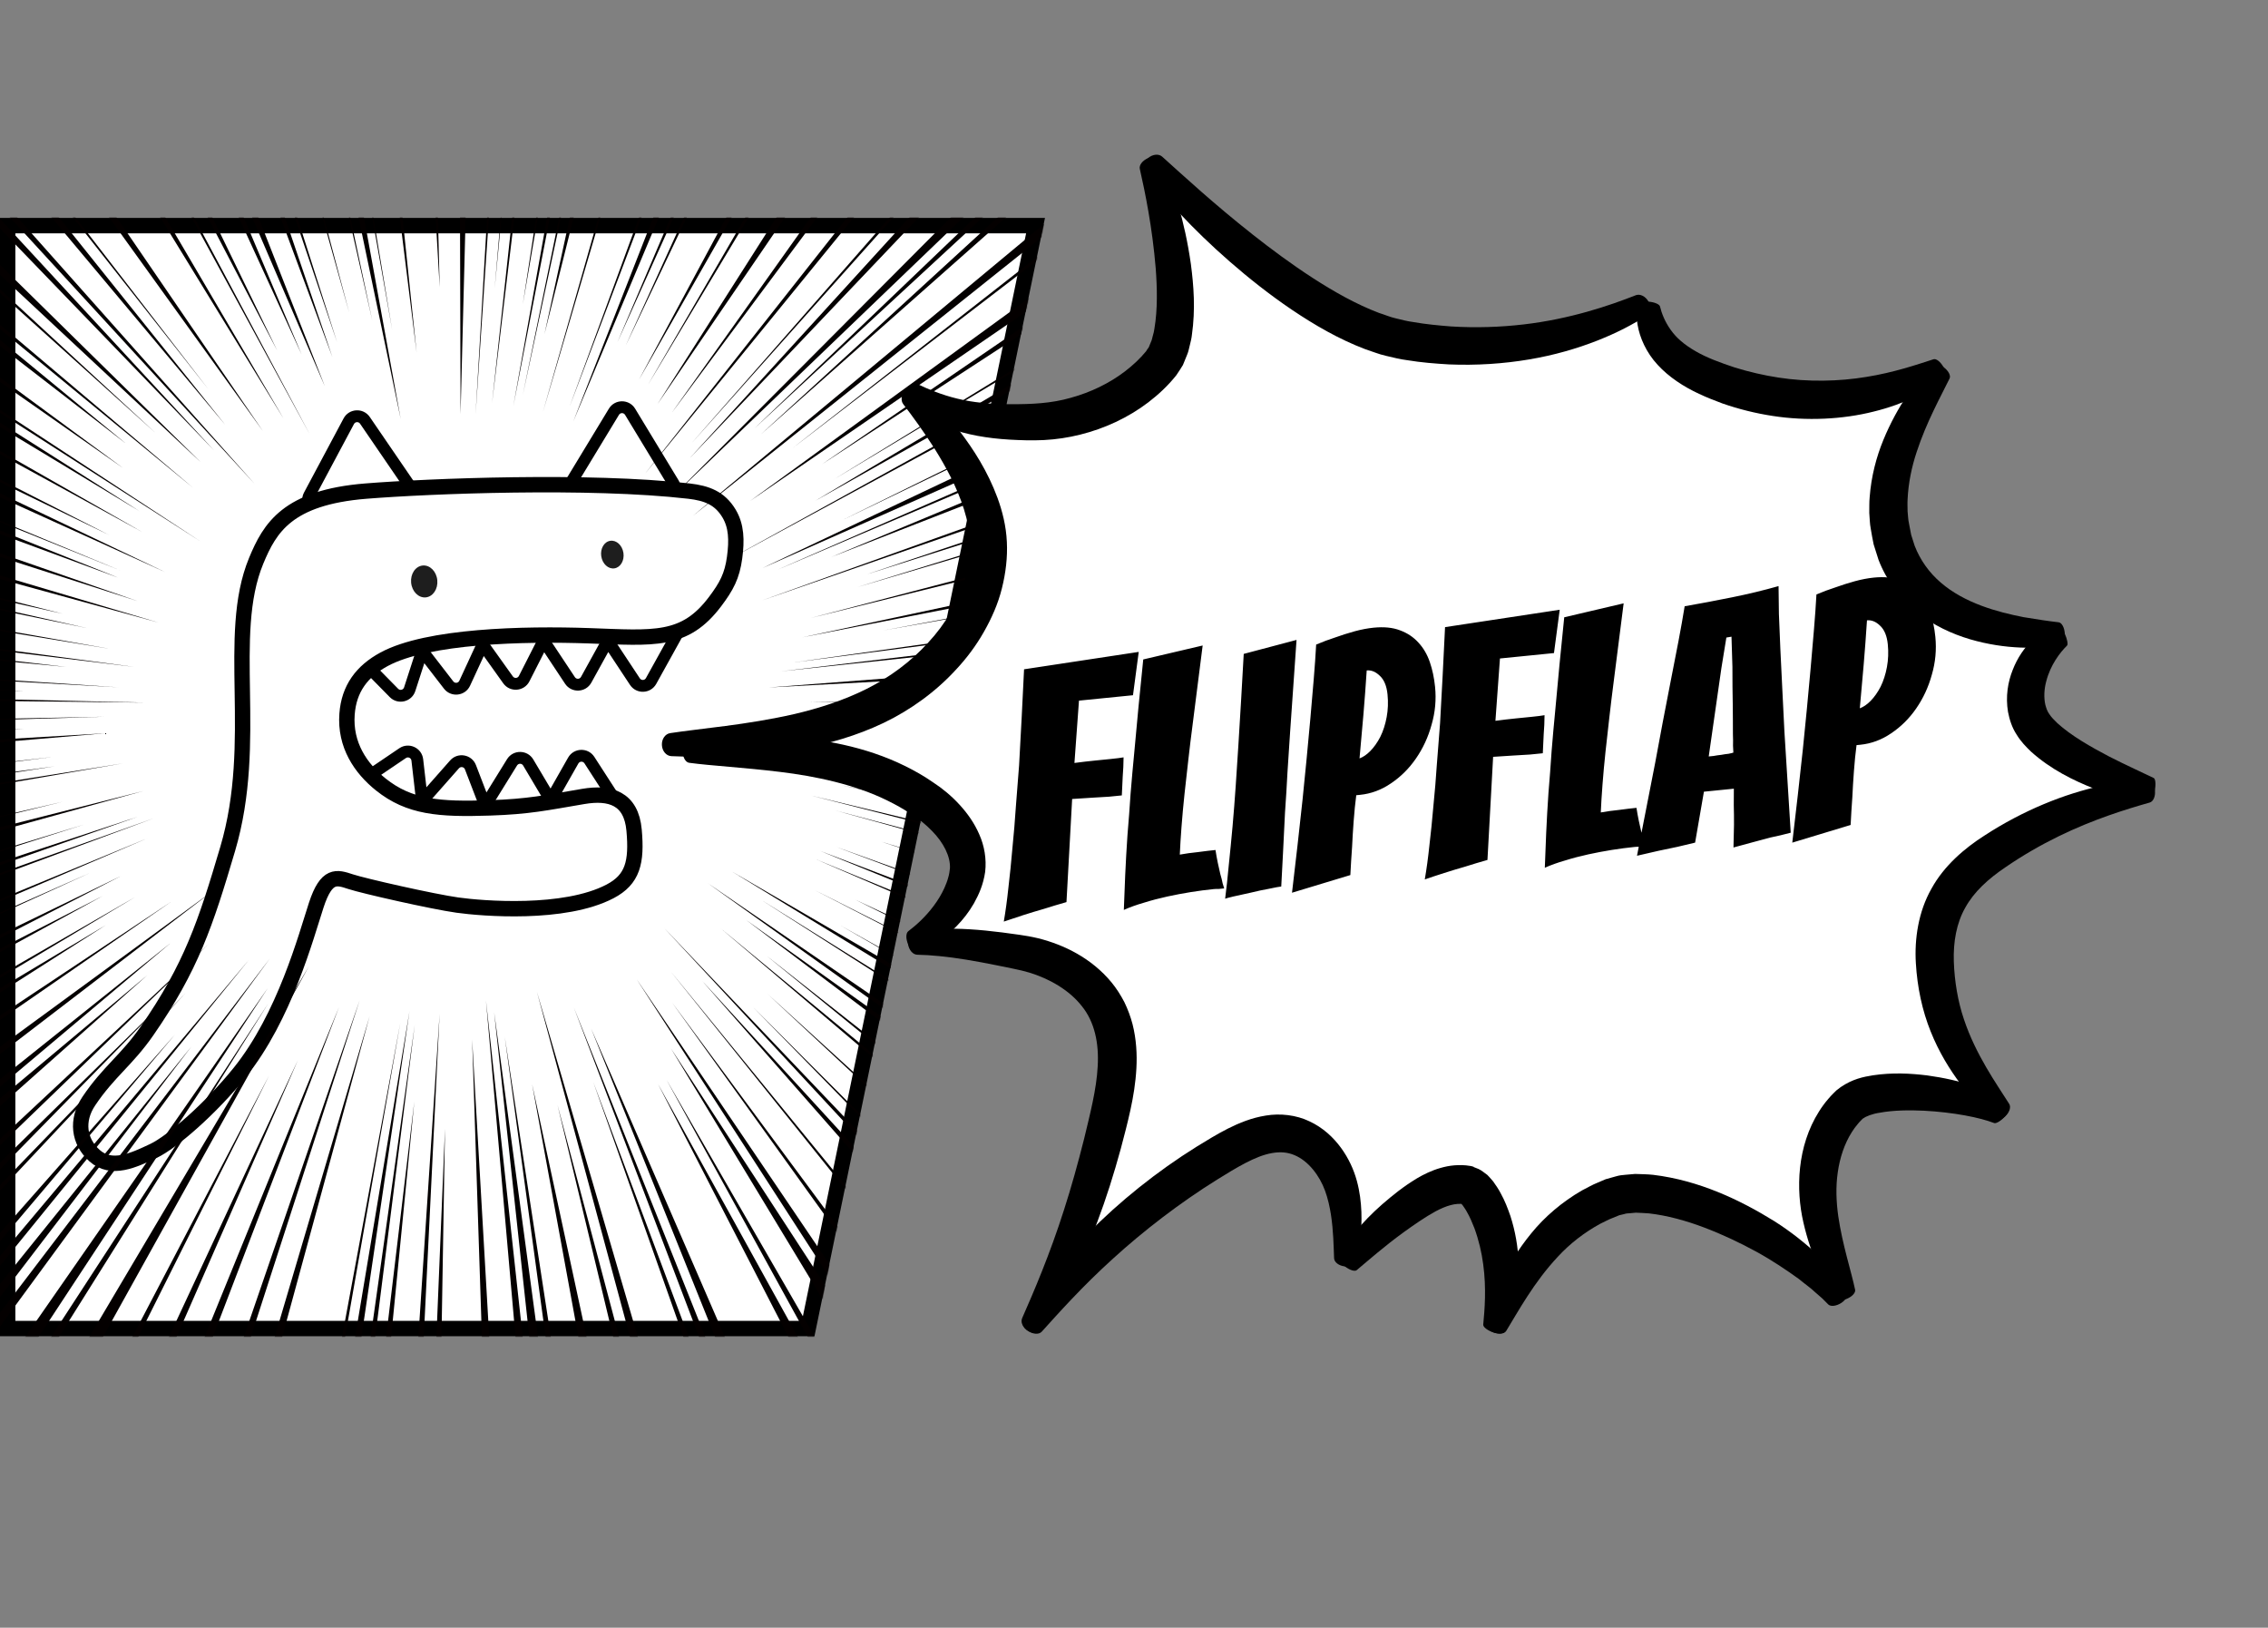 <svg width="2014" height="1445" viewBox="0 0 2014 1445" fill="none" xmlns="http://www.w3.org/2000/svg">
  <rect x="0" y="0" width="2014" height="1445" fill="#808080" stroke="none"/>
  <path d="M6.823 200.298H919.571L717.691 1179.42H6.823V200.298Z" fill="white" stroke="black"
    stroke-width="13.646" />
  <mask id="mask0_142_32" style="mask-type:alpha" maskUnits="userSpaceOnUse" x="0" y="193" width="928" height="994">
    <path d="M0 193.475L927.944 193.475L723.251 1186.24H0V193.475Z" fill="#D9D9D9" />
  </mask>
  <g mask="url(#mask0_142_32)">
    <path fill-rule="evenodd" clip-rule="evenodd"
      d="M555.037 368.253L593.674 431.949C594.115 432.676 594.222 433.473 594.071 434.205C597.628 434.513 601.122 434.841 604.545 435.191C604.896 432.331 604.34 429.299 602.646 426.507L564.009 362.811C558.698 354.055 545.993 354.055 540.682 362.811L502.046 426.507C501.291 427.751 500.762 429.043 500.438 430.346C504.268 430.377 508.094 430.42 511.911 430.476L549.654 368.253C550.88 366.232 553.812 366.232 555.037 368.253ZM371.315 433.093C371.062 432.61 370.776 432.133 370.456 431.666L328.381 370.187C322.598 361.736 309.912 362.434 305.09 371.467L270.007 437.188C267.919 441.1 267.95 445.338 269.466 448.907C272.463 447.468 275.685 446.121 279.157 444.875C278.79 444.043 278.774 443.047 279.264 442.129L314.347 376.409C315.459 374.324 318.387 374.163 319.722 376.113L359.148 433.722C363.061 433.508 367.122 433.298 371.315 433.093ZM562.597 733.026C563.302 729.712 562.787 726.087 560.69 722.842L527.789 671.923C522.231 663.322 509.532 663.683 504.472 672.586L488.891 700L473.56 674.203C468.328 665.4 455.624 665.286 450.234 673.993L431.985 703.474L422.661 679.219C418.987 669.661 406.484 667.408 399.705 675.083L378.651 698.919L375.778 673.99C374.605 663.817 363.06 658.515 354.58 664.256L325.304 684.072C327.625 686.782 330.108 689.336 332.706 691.733L360.462 672.945C362.419 671.62 365.083 672.844 365.354 675.192L369.308 709.497L367.103 711.993C371.387 713.339 375.843 714.394 380.528 715.207L380.267 712.94L407.569 682.03C409.134 680.258 412.019 680.778 412.867 682.984L425.051 714.678L423.296 717.513C427.081 717.445 431.005 717.337 435.082 717.199C435.808 717.175 436.524 717.15 437.232 717.123L436.713 715.773L459.157 679.515C460.4 677.506 463.332 677.533 464.539 679.564L482.924 710.499L481.405 713.171C485.907 712.501 490.485 711.752 495.382 710.922L495.061 710.381L513.595 677.771C514.762 675.716 517.693 675.633 518.975 677.618L537.526 706.327C550.523 708.182 559.924 715.848 562.597 733.026ZM324.686 597.077L346.096 618.836C353.278 626.135 365.642 623.213 368.797 613.471L376.799 588.761L394.24 611.344C400.499 619.449 413.124 618.024 417.419 608.729L429.591 582.389L446.873 606.589C452.824 614.922 465.493 613.971 470.134 604.843L483.255 579.034L501.789 606.973C507.449 615.507 520.144 614.993 525.096 606.03L540.138 578.805L559.445 608.003C565.094 616.545 577.789 616.05 582.754 607.094L610.954 556.233C606.098 558.966 601.009 560.95 595.554 562.368L573.577 602.006C572.431 604.073 569.502 604.187 568.198 602.216L545.865 568.441L547.602 565.296C543.37 565.161 538.946 564.99 534.31 564.811C533.152 564.766 531.98 564.721 530.795 564.676L533.607 568.928L515.912 600.955C514.769 603.023 511.839 603.142 510.533 601.173L488.718 568.288L491.012 563.777C485.174 563.76 479.223 563.795 473.212 563.894L476.591 568.988L460.78 600.088C459.709 602.194 456.786 602.414 455.412 600.491L434.657 571.427L437.493 565.289C431.084 565.7 424.722 566.205 418.47 566.816L422.573 572.562L407.894 604.327C406.903 606.472 403.989 606.801 402.545 604.931L380.716 576.665L382.24 571.96C376.785 573.035 371.558 574.237 366.618 575.577L369.028 578.698L358.814 610.238C358.086 612.486 355.233 613.161 353.575 611.476L332.803 590.365C329.843 592.45 327.135 594.683 324.686 597.077Z"
      fill="black" />
    <path
      d="M611.737 435.972C523.409 425.819 381.092 431.462 324.926 435.972C255.38 441.556 239.596 468.542 227.46 497.903C199.974 564.402 230.652 657.477 202.153 753.749C182.579 819.873 169.858 858.497 130.577 915.176C112.532 941.211 96.45 951.311 78.798 977.614C67.556 994.366 69.792 1013.18 83.875 1025.84C99.105 1039.53 118.827 1029.9 136.161 1021.78C152.893 1013.94 187.474 983.722 212.813 952.233C252.855 902.472 271.698 831.416 280.836 803.497C289.96 775.616 299.011 778.614 311.243 782.667L311.294 782.684C322.879 786.522 384.392 800.451 406.221 803.497C428.049 806.543 501.074 812.634 541.758 791.314C561.942 780.736 565.617 765.424 563.079 736.997C560.541 708.57 541.758 702.986 517.9 707.047C484.044 712.809 469.404 716.042 435.082 717.199C389.902 718.722 363.445 716.644 338.124 696.387C320.357 682.173 306.143 661.36 308.174 633.948C309.843 611.412 321.281 595.945 341.17 585.215C379.75 564.402 465.068 562.337 523.409 564.402C580.772 566.433 607.939 570.09 635.088 533.945C645.11 520.602 650.135 511.396 652.348 494.857C654.389 479.604 654.036 466.895 647.345 455.769C639.146 442.134 627.544 437.788 611.737 435.972Z"
      stroke="black" stroke-width="13.641" />
    <ellipse cx="376.704" cy="516.177" rx="11.675" ry="14.214" transform="rotate(-5.482 376.704 516.177)"
      fill="#1E1E1E" />
    <ellipse cx="543.76" cy="492.321" rx="9.957" ry="12.367" transform="rotate(-8.531 543.76 492.321)"
      fill="#1E1E1E" />
    <path d="M1006.41 616.406V614.271L767.22 620.562L1006.41 616.406Z" fill="#040000" />
    <path d="M1006.41 592.813V585.312L682.583 610.306L1006.41 592.813Z" fill="#040000" />
    <path d="M1006.41 562.612V558.627L693.2 596.002L1006.41 562.612Z" fill="#040000" />
    <path d="M1006.41 548.908V545.664L704.208 588.138L1006.41 548.908Z" fill="#040000" />
    <path d="M1006.41 520.369V518.253L784.331 559.676L1006.41 520.369Z" fill="#040000" />
    <path d="M1006.41 508.316V502.979L712.125 565.837L1006.41 508.316Z" fill="#040000" />
    <path d="M1006.41 477.789V473.777L720.016 548.602L1006.41 477.789Z" fill="#040000" />
    <path d="M1006.41 448.821V445.732L761.474 521.184L1006.41 448.821Z" fill="#040000" />
    <path d="M1006.41 434.882V430.53L770.075 509.757L1006.41 434.882Z" fill="#040000" />
    <path d="M1006.41 418.734V414.832L676.856 532.959L1006.41 418.734Z" fill="#040000" />
    <path d="M1006.41 389.973V382.664L738.071 494.54L1006.41 389.973Z" fill="#040000" />
    <path d="M1006.41 371.502V367.429L690.754 505.619L1006.41 371.502Z" fill="#040000" />
    <path d="M1006.41 358.669V348.127L676.85 504.382L1006.41 358.669Z" fill="#040000" />
    <path d="M1006.41 337.281V334.272L748.103 461.687L1006.41 337.281Z" fill="#040000" />
    <path d="M1006.41 302.315V298.403L645.719 497.448L1006.41 302.315Z" fill="#040000" />
    <path d="M1006.41 285.738V276.654L724.002 444.543L1006.41 285.738Z" fill="#040000" />
    <path d="M1006.41 266.054V262.536L739.914 425.923L1006.41 266.054Z" fill="#040000" />
    <path d="M1006.41 231.947V222.971L729.962 412.101L1006.41 231.947Z" fill="#040000" />
    <path d="M1006.41 211.367V197.224L666.092 444.733L1006.41 211.367Z" fill="#040000" />
    <path d="M1006.41 165.839V161.169L703.458 398.101L1006.41 165.839Z" fill="#040000" />
    <path d="M1006.41 145.734V132.886L615.559 457.732L1006.41 145.734Z" fill="#040000" />
    <path d="M1006.41 92.854V82.583L675.624 385.63L1006.41 92.854Z" fill="#040000" />
    <path d="M1000.87 63.835L670.02 380.244L1006.41 69.431V63.835H1000.87Z" fill="#040000" />
    <path d="M989.999 63.835H972.922L597.823 440.194L989.999 63.835Z" fill="#040000" />
    <path d="M938.748 63.835H925.349L612.43 406.844L938.748 63.835Z" fill="#040000" />
    <path d="M908.771 63.835H903.371L614.167 393.391L908.771 63.835Z" fill="#040000" />
    <path d="M863.545 63.835H854.366L572.962 420.297L863.545 63.835Z" fill="#040000" />
    <path d="M821.725 63.835H811.63L596.408 366.628L821.725 63.835Z" fill="#040000" />
    <path d="M785.22 63.835H771.72L583.78 358.892L785.22 63.835Z" fill="#040000" />
    <path d="M742.253 63.835H736.743L575.603 341.281L742.253 63.835Z" fill="#040000" />
    <path d="M723.294 63.835H714.379L567.389 337.126L723.294 63.835Z" fill="#040000" />
    <path d="M671.336 63.835H666.032L555.625 306.81L671.336 63.835Z" fill="#040000" />
    <path d="M656.419 63.835H650.519L548.249 303.861L656.419 63.835Z" fill="#040000" />
    <path d="M639.178 63.835H630.656L509.034 374.265L639.178 63.835Z" fill="#040000" />
    <path d="M618.705 63.835H614.732L505.757 361.113L618.705 63.835Z" fill="#040000" />
    <path d="M571.183 63.835H568.167L482.066 365.996L571.183 63.835Z" fill="#040000" />
    <path d="M541.714 63.835H534.07L483.505 296.576L541.714 63.835Z" fill="#040000" />
    <path d="M525.833 63.835H523.029L464.292 350.483L525.833 63.835Z" fill="#040000" />
    <path d="M513.263 63.835H508.926L455.861 360.493L513.263 63.835Z" fill="#040000" />
    <path d="M499.819 63.835H495.895L464.266 270.248L499.819 63.835Z" fill="#040000" />
    <path d="M472.314 63.835H468.823L436.918 357.979L472.314 63.835Z" fill="#040000" />
    <path d="M457.52 63.835H455.481L439.295 256.102L457.52 63.835Z" fill="#040000" />
    <path d="M440.039 63.835L422.324 368.164L442.839 63.835H440.039Z" fill="#040000" />
    <path d="M408.146 63.835L408.975 367.725L416.801 63.835H408.146Z" fill="#040000" />
    <path d="M385.624 63.835H379.353L390.445 255.073L385.624 63.835Z" fill="#040000" />
    <path d="M338.949 63.835L369.955 313.063L344.024 63.835H338.949Z" fill="#040000" />
    <path d="M310.019 63.835H307.647L348.266 293.026L310.019 63.835Z" fill="#040000" />
    <path d="M299.701 63.835H291.397L355.826 372.011L299.701 63.835Z" fill="#040000" />
    <path d="M283.663 63.835H280.689L330.583 284.604L283.663 63.835Z" fill="#040000" />
    <path d="M253.191 63.835H250.203L310.076 277.48L253.191 63.835Z" fill="#040000" />
    <path d="M222.822 63.835H218.077L299.305 303.808L222.822 63.835Z" fill="#040000" />
    <path d="M209.033 63.835H201.077L295.131 316.932L209.033 63.835Z" fill="#040000" />
    <path d="M178.767 63.835H168.299L288.544 343.166L178.767 63.835Z" fill="#040000" />
    <path d="M161.963 63.835H152.762L267.753 314.506L161.963 63.835Z" fill="#040000" />
    <path d="M125.888 63.835H117.078L246.129 311.178L125.888 63.835Z" fill="#040000" />
    <path d="M103.497 63.835H99.738L275.181 385.808L103.497 63.835Z" fill="#040000" />
    <path d="M71.053 63.835H63.097L251.982 371.878L71.053 63.835Z" fill="#040000" />
    <path d="M15.199 63.835H3.937L233.369 382.576L15.199 63.835Z" fill="#040000" />
    <path d="M-32.715 63.835H-37.152L185 345.469L-32.715 63.835Z" fill="#040000" />
    <path d="M-51.13 63.835H-62.476L200.064 377.203L-51.13 63.835Z" fill="#040000" />
    <path d="M-99.532 63.835H-109.881L226.338 429.828L-99.532 63.835Z" fill="#040000" />
    <path d="M-120.635 63.835H-134.097L189.947 399.727L-120.635 63.835Z" fill="#040000" />
    <path d="M-174.22 63.835H-192.921L178.081 410.149L-174.22 63.835Z" fill="#040000" />
    <path d="M-194.459 77.175V85.278L137.864 384.129L-194.459 77.175Z" fill="#040000" />
    <path d="M-194.459 123.88V132.41L171.468 433.077L-194.459 123.88Z" fill="#040000" />
    <path d="M-194.459 141.837V156.873L112.117 394.024L-194.459 141.837Z" fill="#040000" />
    <path d="M-194.459 191.887V203.104L109.183 415.456L-194.459 191.887Z" fill="#040000" />
    <path d="M-194.459 236.271V241.894L177.708 480.427L-194.459 236.271Z" fill="#040000" />
    <path d="M-194.459 251.57V261.789L124.232 454.021L-194.459 251.57Z" fill="#040000" />
    <path d="M-194.459 289.377V296.993L126.253 472.269L-194.459 289.377Z" fill="#040000" />
    <path d="M-194.459 326.438V334.031L97.076 475.042L-194.459 326.438Z" fill="#040000" />
    <path d="M-194.459 345.218V353.293L146.654 507.877L-194.459 345.218Z" fill="#040000" />
    <path d="M-194.459 381.996V385.065L107.528 506.713L-194.459 381.996Z" fill="#040000" />
    <path d="M-194.459 393.14V402.415L104.818 512.765L-194.459 393.14Z" fill="#040000" />
    <path d="M-194.459 423.607V432.041L122.064 533.594L-194.459 423.607Z" fill="#040000" />
    <path d="M-194.459 453.064V460.721L140.67 552.652L-194.459 453.064Z" fill="#040000" />
    <path d="M-194.459 481.458V488.836L55.736 544.868L-194.459 481.458Z" fill="#040000" />
    <path d="M-194.459 496.479V501.571L77.178 557.578L-194.459 496.479Z" fill="#040000" />
    <path d="M-194.459 524.404V528.291L97.668 576.025L-194.459 524.404Z" fill="#040000" />
    <path d="M-194.459 550.206V554.211L119.288 592.047L-194.459 550.206Z" fill="#040000" />
    <path d="M-194.459 562.604V568.421L58.792 592.06L-194.459 562.604Z" fill="#040000" />
    <path d="M-194.459 590.354V593.518L105.306 610.165L-194.459 590.354Z" fill="#040000" />
    <path d="M-194.459 602.002V608.155L20.945 613.462L-194.459 602.002Z" fill="#040000" />
    <path d="M-194.459 616.197V620.2L128.741 623.715L-194.459 616.197Z" fill="#040000" />
    <path d="M-194.459 641.899V644.963L92.779 636.263L-194.459 641.899Z" fill="#040000" />
    <path d="M-194.459 654.724V660.368L21.127 647.098L-194.459 654.724Z" fill="#040000" />
    <path d="M-194.459 667.904V675.495L93.584 650.948L-194.459 667.904Z" fill="#040000" />
    <path d="M-194.459 699.793V702.566L47.594 671.858L-194.459 699.793Z" fill="#040000" />
    <path d="M-194.459 713.276V717.836L48.859 680.255L-194.459 713.276Z" fill="#040000" />
    <path d="M-194.459 726.018V729.998L109.255 677.647L-194.459 726.018Z" fill="#040000" />
    <path d="M-194.459 769.403V773.027L55.66 711.743L-194.459 769.403Z" fill="#040000" />
    <path d="M-194.459 783.697V791.06L127.506 702.152L-194.459 783.697Z" fill="#040000" />
    <path d="M-194.459 814.05V818.06L74.464 732.028L-194.459 814.05Z" fill="#040000" />
    <path d="M-194.459 829.501V836.419L122.687 724.932L-194.459 829.501Z" fill="#040000" />
    <path d="M-194.459 844.389V849.157L136.154 726.556L-194.459 844.389Z" fill="#040000" />
    <path d="M-194.459 878.537V883.5L130.941 744.139L-194.459 878.537Z" fill="#040000" />
    <path d="M-194.459 896.226V900.022L79.916 774.889L-194.459 896.226Z" fill="#040000" />
    <path d="M-194.459 924.22V932.898L108.108 777.315L-194.459 924.22Z" fill="#040000" />
    <path d="M-194.459 942.112V951.661L91.232 795.353L-194.459 942.112Z" fill="#040000" />
    <path d="M-194.459 977.61V984.391L119.846 796.445L-194.459 977.61Z" fill="#040000" />
    <path d="M-194.459 993.723V1005.33L93.962 821.248L-194.459 993.723Z" fill="#040000" />
    <path d="M-194.459 1030.69V1039.8L151.768 800.66L-194.459 1030.69Z" fill="#040000" />
    <path d="M-194.459 1071.55V1084.66L189.065 790.869L-194.459 1071.55Z" fill="#040000" />
    <path d="M-194.459 1113.39V1128.42L151.742 836.926L-194.459 1113.39Z" fill="#040000" />
    <path d="M-194.459 1137.89V1154.72L130.8 865.722L-194.459 1137.89Z" fill="#040000" />
    <path d="M-194.459 1192.86V1193.06H-182.658L185.52 837.787L-194.459 1192.86Z" fill="#040000" />
    <path d="M-163.828 1193.06H-151.629L150.447 884.414L-163.828 1193.06Z" fill="#040000" />
    <path d="M-136.361 1193.06H-127.711L164.847 881.511L-136.361 1193.06Z" fill="#040000" />
    <path d="M-86.96 1193.06H-77.093L155.365 918.426L-86.96 1193.06Z" fill="#040000" />
    <path d="M-65.585 1193.06H-56.366L221.017 852.105L-65.585 1193.06Z" fill="#040000" />
    <path d="M-42.948 1193.06H-31.858L169.946 929.051L-42.948 1193.06Z" fill="#040000" />
    <path d="M-21.079 1193.06H-11.33L239.592 850.984L-21.079 1193.06Z" fill="#040000" />
    <path d="M18.125 1193.06H30.162L237.867 877.062L18.125 1193.06Z" fill="#040000" />
    <path d="M41.33 1193.06H48.459L238.329 890.607L41.33 1193.06Z" fill="#040000" />
    <path d="M75.654 1193.06H87.981L274.264 857.892L75.654 1193.06Z" fill="#040000" />
    <path d="M114.269 1193.06H119.721L238.861 954.97L114.269 1193.06Z" fill="#040000" />
    <path d="M147.12 1193.06H154.071L264.555 941.129L147.12 1193.06Z" fill="#040000" />
    <path d="M179.19 1193.06H186.612L301.051 894.035L179.19 1193.06Z" fill="#040000" />
    <path d="M214.377 1193.06H220.768L319.369 888.002L214.377 1193.06Z" fill="#040000" />
    <path d="M242.131 1193.06H248.928L328.197 902.168L242.131 1193.06Z" fill="#040000" />
    <path d="M302.604 1193.06H305.368L355.521 907.771L302.604 1193.06Z" fill="#040000" />
    <path d="M314.322 1193.06H320.08L363.665 897.553L314.322 1193.06Z" fill="#040000" />
    <path d="M332.405 1193.06L368.317 909.551L328.266 1193.06H332.405Z" fill="#040000" />
    <path d="M346.74 1193.06L367.922 977.696L342.167 1193.06H346.74Z" fill="#040000" />
    <path d="M371.119 1193.06H376.004L390.381 900.083L371.119 1193.06Z" fill="#040000" />
    <path d="M391.958 1193.06L395.158 1001.97L387.289 1193.06H391.958Z" fill="#040000" />
    <path d="M428.127 1193.06H434.792L419.26 922.797L428.127 1193.06Z" fill="#040000" />
    <path d="M458.308 1193.06H464.841L431.541 888.075L458.308 1193.06Z" fill="#040000" />
    <path d="M470.667 1193.06H478.542L438.824 898.72L470.667 1193.06Z" fill="#040000" />
    <path d="M485.324 1193.06H490.065L448.227 920.374L485.324 1193.06Z" fill="#040000" />
    <path d="M514.722 1193.06H522.202L472.508 962.423L514.722 1193.06Z" fill="#040000" />
    <path d="M545.999 1193.06H551.389L495.086 980.995L545.999 1193.06Z" fill="#040000" />
    <path d="M561.077 1193.06H568.178L476.806 880.537L561.077 1193.06Z" fill="#040000" />
    <path d="M609.063 1193.06H613.819L526.85 960.617L609.063 1193.06Z" fill="#040000" />
    <path d="M623.097 1193.06H628.803L509.619 894.482L623.097 1193.06Z" fill="#040000" />
    <path d="M637.47 1193.06H646.352L524.94 913.167L637.47 1193.06Z" fill="#040000" />
    <path d="M703.271 1193.06H711.927L584.334 962.355L703.271 1193.06Z" fill="#040000" />
    <path d="M720.661 1193.06H727.155L591.917 958.677L720.661 1193.06Z" fill="#040000" />
    <path d="M754.465 1193.06H766.662L595.8 930.76L754.465 1193.06Z" fill="#040000" />
    <path d="M774.699 1193.06H784.5L565.149 869.009L774.699 1193.06Z" fill="#040000" />
    <path d="M814.551 1193.06H821.223L596.795 890.018L814.551 1193.06Z" fill="#040000" />
    <path d="M861.067 1193.06H866.05L595.879 862.775L861.067 1193.06Z" fill="#040000" />
    <path d="M906.632 1193.06H919.169L623.569 870.831L906.632 1193.06Z" fill="#040000" />
    <path d="M932.615 1193.06H941.83L589.707 823.729L932.615 1193.06Z" fill="#040000" />
    <path d="M960.879 1193.06H968.203L668.446 893.769L960.879 1193.06Z" fill="#040000" />
    <path d="M1006.41 1185.27V1177.88L681.256 882.03L1006.41 1185.27Z" fill="#040000" />
    <path d="M1006.41 1134.87V1126.42L640.083 824.244L1006.41 1134.87Z" fill="#040000" />
    <path d="M1006.41 1113.83V1104.86L681.069 848.761L1006.41 1113.83Z" fill="#040000" />
    <path d="M1006.41 1075.73V1062.28L662.467 816.615L1006.41 1075.73Z" fill="#040000" />
    <path d="M1006.41 1053.78V1042.76L628.495 784.016L1006.41 1053.78Z" fill="#040000" />
    <path d="M1006.41 1010.02V1004.84L676.085 798.934L1006.41 1010.02Z" fill="#040000" />
    <path d="M1006.41 991.257V980.687L650.392 773.968L1006.41 991.257Z" fill="#040000" />
    <path d="M1006.41 971.277V967.099L746.192 821.514L1006.41 971.277Z" fill="#040000" />
    <path d="M1006.41 936.007V932.745L723.679 790.317L1006.41 936.007Z" fill="#040000" />
    <path d="M1006.41 921.392V913.904L759.653 798.783L1006.41 921.392Z" fill="#040000" />
    <path d="M1006.41 884.394V879.069L724.708 762.897L1006.41 884.394Z" fill="#040000" />
    <path d="M1006.41 868.707V861.287L728.177 755.373L1006.41 868.707Z" fill="#040000" />
    <path d="M1006.41 850.655V846.52L742.632 751.875L1006.41 850.655Z" fill="#040000" />
    <path d="M1006.41 820.191V815.43L782.72 747.26L1006.41 820.191Z" fill="#040000" />
    <path d="M1006.41 792.799V789.612L741.641 719.434L1006.41 792.799Z" fill="#040000" />
    <path d="M1006.41 779.097V775.107L720.572 706.333L1006.41 779.097Z" fill="#040000" />
    <path d="M1006.41 751.522V747.261L747.562 697.251L1006.41 751.522Z" fill="#040000" />
    <path d="M1006.41 735.968V733.484L725.676 685.035L1006.41 735.968Z" fill="#040000" />
    <path d="M1006.41 713.562V706.074L692.307 667.249L1006.41 713.562Z" fill="#040000" />
    <path d="M1006.41 685.085V681.344L777.583 662.34L1006.41 685.085Z" fill="#040000" />
    <path d="M1006.41 659.306V654.4L802.841 647.224L1006.41 659.306Z" fill="#040000" />
    <path d="M1006.41 634.16V627.073L743.297 629.665L1006.41 634.16Z" fill="#040000" />
    <path d="M1006.41 620.343V616.644L719.234 623.256L1006.41 620.343Z" fill="#040000" />
  </g>
  <path
    d="M1817.05 718.639C1799.82 726.037 1782.18 735.354 1765.21 746.526C1748.26 757.418 1730.77 772.329 1720.14 791.748C1709.14 811.055 1705.7 834.088 1706.92 854.896C1708.07 875.717 1712.25 895.858 1719.36 913.869C1726.37 931.863 1735.7 947.317 1744.96 960.044C1747.12 963.03 1749.27 965.847 1751.41 968.554C1739.44 964.639 1725.71 961.767 1710.9 959.914C1696.33 958.295 1680.75 957.595 1664.14 960.14C1655.9 961.439 1647.11 963.397 1637.99 969.652L1634.64 972.162C1633.73 972.969 1633.06 973.718 1632.27 974.508C1630.7 976.043 1629.21 977.634 1627.84 979.323C1624.99 982.609 1622.43 986.114 1620.17 989.737C1601.63 1018.97 1600.26 1055.7 1606.62 1084.42C1610.04 1100.15 1614.82 1113.96 1619.7 1125.76C1617.27 1123.32 1614.71 1120.85 1612.13 1118.21C1601.08 1108.25 1587.97 1097.92 1572.99 1088.61C1542.93 1070.33 1506.76 1053.34 1467.29 1048.64C1462.34 1048.12 1457.18 1048.09 1452.09 1047.89L1444.12 1048.59C1441.48 1048.79 1438.82 1049.04 1436.03 1049.92L1427.81 1052.19L1420.93 1055.12C1416.29 1056.94 1411.98 1059.49 1407.55 1061.7C1390.33 1071.54 1375.26 1084.35 1363.75 1098.27C1355.64 1107.99 1349 1117.83 1343.41 1127.38C1343.39 1125.02 1343.36 1122.66 1343.22 1120.24C1342.59 1107.67 1340.22 1094.43 1335.94 1081.35C1333.63 1074.82 1331.14 1068.31 1327.54 1061.93C1325.92 1058.75 1323.71 1055.56 1321.49 1052.43L1317.32 1047.67C1316.44 1046.85 1315.38 1046.01 1314.37 1045.2C1313.2 1044.34 1312.16 1043.35 1310.58 1042.89C1308.87 1042.21 1307.16 1041.53 1305.41 1040.83C1287.8 1037.86 1273.45 1043.98 1261.55 1050.64C1249.66 1057.66 1240.1 1065.3 1230.88 1073.01C1220.24 1082.06 1211.2 1091.34 1203.99 1099.94C1204.59 1092.75 1204.87 1084.87 1204.43 1076.29C1203.94 1067.92 1202.83 1059.03 1200.17 1049.69C1197.49 1040.24 1193.07 1030.82 1186.65 1022.16C1180.26 1013.54 1171.66 1005.55 1160.67 1000.49C1149.76 995.245 1136.68 993.916 1125.03 995.876C1113.26 997.738 1102.67 1002.11 1092.99 1006.99C1083.25 1011.96 1074.57 1017.37 1065.78 1022.74C1030.87 1044.46 997.147 1071.34 970.127 1098.5C966.082 1102.52 962.245 1106.54 958.513 1110.55C962.311 1101.7 966.03 1092.42 969.574 1082.73C977.074 1062.47 983.824 1040.61 989.867 1018.21C995.592 995.914 1002.04 972.837 1003.4 948.229C1004.07 936.013 1003.35 923.202 1000.16 910.552C998.497 904.241 996.205 898.04 993.326 892.098C990.273 886.218 986.736 880.614 982.607 875.57C965.902 855.275 942.755 843.756 920.705 838.049C909.236 835.238 899.14 834.168 889.272 832.653C879.367 831.282 869.796 830.17 860.683 829.474C851.832 828.788 843.435 828.544 835.616 828.697C839.162 825.852 842.696 822.768 846.139 819.134C856.348 808.013 866.452 793.615 869.624 773.414C870.737 763.142 868.877 752.34 864.657 743.07C860.564 733.652 854.639 725.415 847.91 718.153C841.241 710.917 833.401 704.434 825.421 699.283C817.581 693.843 809.265 689.137 800.847 685.018C771.098 670.335 737.68 663.177 707.185 660.141C708.442 659.92 709.653 659.756 710.92 659.521C734.118 655.05 758.595 648.031 782.079 636.754C805.666 625.358 827.535 609.438 845.202 590.049C854.12 580.461 862.147 569.738 868.768 558.075C875.389 546.454 880.98 534.022 884.242 520.917C887.557 507.87 889.246 494.414 888.624 481.221C888.074 467.782 884.922 455.096 880.796 443.586C872.426 420.47 860.286 401.393 848.526 385.426C845.495 381.405 842.477 377.589 839.492 373.968C840.797 374.469 841.992 375.032 843.344 375.506C859.017 381.145 877.536 384.099 896.727 385.044C906.399 385.488 915.921 385.766 926.546 385.214C936.965 384.615 947.522 383.02 957.932 380.366C978.753 375.127 999.051 365.724 1016.28 352.575C1024.92 345.945 1032.86 338.597 1039.99 329.726C1041.85 327.012 1043.65 324.238 1045.38 321.448L1048.82 313.014C1050.09 310.175 1050.39 307.449 1051.2 304.658C1051.9 301.88 1052.59 299.1 1052.86 296.405C1056.05 274.622 1054.63 254.113 1052.3 235.076C1049.26 212.086 1044.53 191.307 1039.17 173.787C1054.21 190.345 1073.17 209.141 1095.29 228.122C1111.99 242.445 1130.39 256.903 1150.24 270.259C1170.11 283.551 1191.41 295.92 1214.43 304.655C1220.36 306.531 1226.01 308.975 1232.25 310.356C1238.44 311.833 1244.73 313.419 1250.65 314.142C1262.67 316.147 1274.83 317.137 1286.88 317.886C1311.02 318.985 1334.82 317.488 1356.9 313.935C1399.13 307.229 1434.34 292.519 1457.01 279.215C1457.46 286.8 1459.53 295.414 1463.92 304.021C1466.75 309.631 1470.62 315.336 1475.53 320.444C1480.27 325.484 1485.84 330.032 1491.85 334.061C1503.93 342.216 1517.61 347.859 1531.52 352.905C1545.6 357.727 1560.36 361.332 1575.02 363.576C1604.35 368.143 1635.82 366.715 1662.66 360.275C1677.31 356.905 1690.42 352.118 1701.56 346.993C1693.17 359.349 1684.46 374.529 1677.35 392.399C1671.43 407.185 1667.13 424.001 1665.88 441.709C1665.46 446.114 1665.67 450.621 1665.6 455.096C1666.03 459.572 1665.97 464.117 1666.88 468.553C1667.7 472.999 1668.38 477.461 1669.36 481.87C1670.73 486.209 1672.1 490.544 1673.47 494.852C1679.95 511.838 1691.38 527.527 1705.5 538.885C1719.56 550.367 1735.65 557.808 1751.02 562.531C1772.36 569.032 1792.27 570.851 1808.65 570.681C1802.14 577.207 1796.18 585.831 1792.27 596.342C1788.38 606.458 1786.5 618.486 1788.65 630.98C1789.91 637.159 1791.87 643.508 1795.59 649.074C1799.07 654.782 1803.24 658.963 1807.37 662.976C1824.23 678.171 1843.95 687.951 1862.03 695.426C1866.5 697.201 1870.89 698.779 1875.15 700.172C1857.68 703.845 1837.72 709.758 1817.05 718.639Z"
    fill="white" />
  <path
    d="M1463.9 267.771C1461.33 263.09 1456.43 260.604 1452.62 262.071C1429.35 271.259 1394.34 283.206 1353.13 287.988C1332.58 290.402 1310.62 291.176 1288.43 289.79C1277.34 288.901 1266.17 287.869 1255.15 285.922C1249.41 285.182 1244.58 283.812 1239.59 282.641C1234.61 281.576 1229.58 279.343 1224.6 277.808C1204.64 270.275 1184.67 259.005 1165.74 246.774C1146.77 234.485 1128.73 221.097 1112.06 207.953C1078.66 181.639 1050.91 156.092 1032.03 139.074C1028.94 136.301 1023.47 136.878 1019.44 140.386C1015.42 143.899 1014.25 149.265 1016.81 152.765C1032.4 174.112 1058.54 203.023 1091.94 232.152C1108.64 246.714 1127.11 261.385 1147.14 274.952C1167.2 288.455 1188.76 301.04 1212.4 310.017C1218.52 311.968 1224.29 314.446 1230.78 315.893C1237.22 317.429 1243.79 319.062 1249.75 319.772C1261.97 321.801 1274.33 322.781 1286.57 323.495C1311.1 324.538 1335.27 322.897 1357.65 319.117C1402.57 311.633 1439.66 294.99 1461.96 280.28C1465.65 277.887 1466.47 272.452 1463.9 267.771Z"
    fill="black" />
  <path
    d="M1725.84 325.884C1723.23 321.22 1719.41 318.184 1717.04 318.915C1702.56 323.562 1681.74 330.754 1657.35 334.599C1633.06 338.649 1605.33 339.238 1579.3 335.19C1566.29 333.196 1553.16 330.162 1540.48 326.232C1527.84 322.054 1515.62 317.56 1505.89 311.909C1500.99 309.108 1496.59 306.096 1492.81 302.85C1489.17 299.812 1486.17 296.423 1483.59 292.82C1478.43 285.617 1475.55 278.15 1474.07 272.014C1473.54 270.082 1469.27 268.228 1463.9 267.772C1458.63 267.312 1453.94 269.376 1453.61 272.574C1452.51 282.095 1454.14 294.179 1459.99 306.257C1462.88 312.269 1466.92 318.44 1472.08 323.96C1477.01 329.353 1482.82 334.208 1489.05 338.49C1501.59 347.147 1515.57 353.017 1529.73 358.236C1544.1 363.237 1559.18 366.958 1574.17 369.249C1604.15 373.918 1636.38 372.325 1663.72 365.407C1691.19 358.733 1713.42 347.02 1726.6 337.014C1728.79 335.382 1728.43 330.545 1725.84 325.884Z"
    fill="black" />
  <path
    d="M1833.54 562.57C1833.3 557.233 1830.94 552.818 1828.12 552.431C1819.41 551.454 1808.78 549.847 1796.94 547.875C1785.16 545.569 1772.19 542.49 1759.35 537.661C1746.52 532.85 1733.85 526.194 1723.46 517.221C1713.03 508.304 1705.11 497.094 1700.24 484.531C1699.22 481.3 1698.17 478.051 1697.13 474.79L1695.15 464.461C1694.32 461.035 1694.42 457.448 1693.95 453.952C1694 450.391 1693.69 446.861 1693.96 443.279C1694.61 429.014 1697.54 414.708 1701.96 401.401C1710.7 374.682 1723.43 351.951 1731.24 335.998C1732.53 333.395 1730.17 328.998 1725.84 325.884C1721.49 322.768 1716.55 322.059 1714.46 324.284C1701.84 337.906 1684.87 360.276 1672.43 390.589C1666.21 405.671 1661.64 422.996 1660.28 441.388C1659.82 445.962 1660.02 450.659 1659.93 455.314C1660.36 459.986 1660.3 464.723 1661.24 469.359C1662.06 474.005 1662.79 478.664 1663.81 483.276C1665.25 487.831 1666.69 492.383 1668.12 496.904C1674.92 514.781 1687.06 531.36 1701.91 543.201C1716.71 555.195 1733.48 562.788 1749.36 567.499C1781.36 576.876 1810 575.935 1828.57 572.894C1831.64 572.403 1833.78 567.905 1833.54 562.57Z"
    fill="black" />
  <path
    d="M804.191 346.175C801.114 350.541 800.995 355.813 803.986 358.318C813.081 365.816 825.917 373.888 841.998 379.824C858.06 385.907 877.071 389.15 896.545 390.276C906.397 390.813 915.88 391.183 926.938 390.665C937.688 390.109 948.587 388.511 959.339 385.806C980.849 380.468 1001.87 370.783 1019.76 357.135C1028.75 350.226 1036.93 342.663 1044.44 333.298C1046.54 330.286 1048.54 327.181 1050.44 324.057L1054.17 314.915C1055.52 311.806 1055.84 308.995 1056.68 306.017C1057.41 303.067 1058.14 300.119 1058.41 297.331C1061.65 274.601 1060.04 253.811 1057.52 234.502C1052.06 196.012 1041.82 163.784 1031.32 142.747C1029.52 139.278 1024.35 138.278 1019.44 140.383C1014.53 142.486 1011.36 146.655 1012.16 149.947C1016.86 170.521 1023.31 202.259 1026.25 237.91C1027.61 255.609 1028.03 274.675 1025.13 291.747C1024.89 293.974 1024.32 295.896 1023.78 297.832C1023.17 299.675 1022.94 301.985 1022.1 303.462C1021.38 305.086 1020.71 306.715 1020.08 308.378C1019.19 309.481 1018.43 310.611 1017.74 311.831C1012.55 318.208 1005.77 324.512 998.902 329.747C984.958 340.388 968.262 348.376 950.886 353.129C933.422 358.159 915.944 358.877 897.604 358.828C879.856 358.811 863.817 357.32 850.04 353.873C836.238 350.537 824.511 345.649 815.04 341.088C812 339.594 807.271 341.806 804.191 346.175Z"
    fill="black" />
  <path
    d="M587.771 661.418C588.015 666.753 591.634 671.042 596.13 671.265C623.576 672.368 664.735 673.072 711.988 664.655C735.526 660.285 760.481 653.279 784.543 641.806C808.799 630.169 831.25 613.874 849.421 593.925C858.6 584.059 866.877 573.005 873.704 560.936C880.537 548.912 886.317 536.021 889.675 522.381C893.087 508.805 894.794 494.771 894.093 481.028C893.445 466.911 890.091 453.728 885.753 441.887C876.97 418.118 864.395 398.851 852.241 382.828C839.879 366.926 827.704 354.247 817.111 344.903C813.603 341.857 807.998 342.429 804.194 346.178C800.382 349.925 799.496 355.451 802.158 358.881C810.271 369.482 820.056 382.795 829.984 398.408C839.739 414.059 849.756 432.236 855.992 452.062C859.1 461.954 861.182 472.121 861.288 482.178C861.493 492.601 859.901 503.188 857.09 513.595C854.353 524.043 849.628 534.146 844.067 543.758C838.511 553.4 831.714 562.459 824.064 570.651C808.991 587.24 790.009 601.282 769.763 611.468C749.188 621.777 727.047 628.83 705.595 633.853C662.511 643.688 622.238 646.645 595.165 650.822C590.723 651.467 587.519 656.081 587.771 661.418Z"
    fill="black" />
  <path
    d="M806.365 838.17C808.472 843.058 812.803 845.995 816.276 844.678C826.617 840.614 838.504 833.355 849.539 822.102C855.041 816.467 860.34 809.823 864.861 801.944C869.35 793.872 873.154 785.385 874.837 773.936C876.154 762.651 874.125 750.796 869.639 740.817C865.284 730.668 859.038 721.937 851.993 714.29C845.051 706.689 836.794 699.847 828.62 694.549C820.553 688.939 812.012 684.093 803.371 679.861C768.612 662.724 729.266 655.798 695.282 653.886C661.117 651.975 631.634 654.018 611.896 656.691C608.664 657.14 606.22 661.605 606.247 666.945C606.273 672.285 608.757 676.734 611.962 677.161C631.599 679.82 660.546 681.334 692.408 685.221C724.22 689.079 758.994 696.32 788.226 710.791C795.533 714.37 802.689 718.374 809.436 722.966C816.415 727.343 822.166 732.046 827.437 737.456C838.057 748.138 844.122 760.578 843.548 770.814C843.304 773.232 842.892 776.338 841.936 779.352C841.145 782.361 839.927 785.326 838.666 788.222C836.052 794.013 832.691 799.431 829.066 804.276C821.781 813.995 813.602 821.357 806.627 826.631C804.392 828.277 804.242 833.252 806.365 838.17Z"
    fill="black" />
  <path
    d="M912.977 1181.56C917.572 1184.27 923.008 1183.74 925.479 1180.28C940.672 1159.26 959.232 1125.25 974.52 1084.46C982.243 1064.11 989.158 1042.13 995.307 1019.62C998.309 1008.26 1001.24 997.215 1003.84 985.291C1006.42 973.472 1008.43 961.178 1009.12 948.53C1009.82 935.902 1009.08 922.501 1005.69 909.141C1003.93 902.474 1001.49 895.891 998.417 889.583C995.16 883.323 991.375 877.373 986.987 872.037C969.196 850.566 944.97 838.75 922.077 832.986C916.456 831.638 910.139 830.493 905.232 829.851C900.074 829.148 895.02 828.46 890.068 827.787C880.089 826.519 870.413 825.528 861.174 824.974C842.717 823.832 826.015 824.573 812.693 827.164C808.297 828.02 805.579 832.911 806.365 838.169C807.16 843.476 810.696 847.478 814.528 847.553C826.404 847.777 841.209 849.178 858.207 851.976C866.705 853.356 875.754 855.073 885.289 856.984C890.091 857.966 894.996 858.972 899.98 859.989C905.224 861.013 909.162 862.022 913.835 863.351C931.688 868.769 949.413 878.787 960.704 893.217C972.118 907.298 975.979 926.326 974.755 946.709C973.728 966.96 967.971 989.035 962.658 1011.12C957.161 1032.98 951.222 1054.28 944.833 1074.08C932.211 1113.74 917.751 1147.35 907.691 1170.16C906.073 1173.9 908.38 1178.85 912.977 1181.56Z"
    fill="black" />
  <path
    d="M1194.3 1124.25C1199.6 1124.77 1204.32 1122.39 1205.07 1118.71C1207.31 1107.46 1209.52 1093.11 1208.93 1075.88C1208.57 1067.24 1207.56 1058.06 1204.87 1048.21C1202.13 1038.21 1197.57 1028.23 1190.81 1018.96C1184.07 1009.75 1174.88 1001.08 1162.92 995.503C1151.02 989.715 1136.62 988.231 1124.13 990.322C1111.47 992.295 1100.38 996.89 1090.39 1001.9C1080.32 1007.03 1071.63 1012.44 1062.74 1017.88C1027.5 1039.81 993.527 1067.06 966.492 1094.72C939.307 1122.26 919.287 1150.17 908.348 1170.4C906.54 1173.71 908.564 1178.55 912.977 1181.56C917.391 1184.57 922.648 1184.86 925.052 1182.21C939.777 1165.91 961.207 1141.85 988.316 1117.37C1015.27 1092.78 1047.74 1067.76 1080.97 1047.09C1097.76 1036.74 1114.64 1026.2 1129.53 1023.64C1136.95 1022.31 1143.41 1022.89 1149.44 1025.45C1155.52 1027.92 1161.23 1032.51 1165.88 1038.16C1170.55 1043.79 1174.23 1050.39 1176.65 1057.06C1179.16 1063.89 1180.79 1071.31 1181.89 1078.35C1184.07 1092.55 1184.25 1105.98 1184.68 1116.98C1184.82 1120.56 1188.98 1123.74 1194.3 1124.25Z"
    fill="black" />
  <path
    d="M1325.84 1182.72C1330.92 1184.4 1335.65 1183.99 1336.74 1181.74C1343.67 1168.29 1349.59 1145.77 1348.44 1119.78C1347.96 1106.81 1345.63 1093.12 1341.26 1079.51C1338.89 1072.7 1336.32 1065.91 1332.53 1059.14C1330.81 1055.78 1328.43 1052.31 1326.02 1048.91L1323.71 1046.22C1322.85 1045.3 1321.82 1044.03 1320.73 1043.02C1318.16 1041.25 1315.8 1039.04 1312.99 1037.77L1309.73 1036.48L1308.92 1036.16L1308.71 1036.08L1308.57 1035.8L1308.15 1035.68L1306.45 1035.18C1299.61 1034.02 1295.82 1034.24 1291.4 1034.53C1287.06 1034.88 1282.92 1035.76 1279.03 1036.88C1271.19 1039.13 1264.39 1042.48 1258.24 1046.08C1245.96 1053.5 1236.58 1061.2 1227.33 1069.18C1209.2 1085.08 1195.82 1101.88 1188.89 1114.64C1187.72 1116.79 1190.09 1120.96 1194.3 1124.25C1198.5 1127.54 1203.06 1128.98 1204.76 1127.56C1215 1119.02 1229.31 1106.32 1246.93 1093.58C1255.6 1087.37 1265.63 1080.34 1274.79 1075.37C1279.41 1072.91 1284 1070.92 1288.23 1069.83C1290.33 1069.28 1292.36 1068.88 1294.24 1068.78C1296.02 1068.61 1298.52 1068.79 1297.76 1068.76L1297.76 1068.77C1297.93 1068.88 1297.2 1068.25 1298.83 1069.97C1300.06 1071.81 1301.41 1073.54 1302.63 1075.88C1305.21 1080.22 1307.34 1085.4 1309.36 1090.51C1313.15 1100.96 1315.76 1111.96 1317.11 1122.49C1319.99 1143.6 1318.39 1162.69 1317.12 1175.92C1316.99 1178.09 1320.78 1181.05 1325.84 1182.72Z"
    fill="black" />
  <path
    d="M1635.26 1156.55C1639.71 1153.58 1641.76 1148.91 1639.91 1145.76C1638.51 1143.39 1637 1140.84 1635.33 1138.25C1633.47 1135.83 1631.52 1133.3 1629.5 1130.67C1625.51 1125.2 1620.34 1120.37 1615.08 1114.77C1604.02 1104.41 1590.8 1093.71 1575.68 1084.11C1545.25 1065.25 1508.8 1047.84 1467.89 1042.93C1462.74 1042.39 1457.31 1042.36 1451.98 1042.16L1443.48 1042.9C1440.67 1043.12 1437.85 1043.4 1434.77 1044.35C1431.76 1045.14 1428.77 1045.98 1425.8 1046.86L1418.67 1049.91C1413.88 1051.81 1409.42 1054.46 1404.85 1056.77C1387.03 1067.02 1371.51 1080.4 1359.82 1094.81C1336.15 1123.72 1324.81 1153.41 1318.83 1173.25C1317.86 1176.53 1320.93 1180.65 1325.84 1182.72C1330.76 1184.81 1335.86 1184.27 1337.56 1181.47C1348.03 1164.44 1362.01 1138.43 1383.4 1115.61C1393.99 1104.12 1406.82 1094.14 1421.1 1086.35C1424.81 1084.65 1428.33 1082.57 1432.21 1081.16L1437.9 1078.83C1439.41 1078.52 1440.9 1078.18 1442.37 1077.77C1443.72 1077.23 1445.51 1077.12 1447.33 1077.03L1452.65 1076.55C1456.55 1076.81 1460.35 1076.77 1464.3 1077.18C1480.22 1078.97 1497.26 1083.62 1513.46 1089.78C1529.7 1095.93 1545.28 1103.36 1559.54 1111.13C1573.81 1118.96 1586.41 1127.48 1597.39 1135.39C1602.49 1139.66 1607.87 1143.29 1611.98 1147.27C1614.16 1149.18 1616.26 1151.01 1618.28 1152.76C1620.1 1154.6 1621.85 1156.36 1623.52 1158.03C1625.7 1160.15 1630.82 1159.51 1635.26 1156.55Z"
    fill="black" />
  <path
    d="M1913.55 701.357C1912.85 696.064 1909.5 692.083 1905.8 692.229C1883.36 692.907 1850.05 699.133 1814.9 713.858C1797.34 721.206 1779.38 730.554 1762.07 741.854C1744.83 752.835 1726.33 768.454 1715.13 788.954C1703.5 809.374 1699.96 833.684 1701.3 855.127C1702.56 876.567 1706.98 897.196 1714.44 915.682C1721.8 934.122 1731.56 949.798 1741.19 962.56C1750.84 975.371 1760.37 985.466 1768.48 993.088C1771.14 995.582 1776.29 994.784 1780.33 991.294C1784.37 987.802 1786.05 982.866 1784.17 979.942C1772.82 961.974 1754.47 936.384 1743.96 904.807C1738.66 889.183 1735.64 871.477 1735.01 853.729C1734.42 836.117 1737.39 819.451 1745.2 805.718C1752.93 791.726 1765.42 780.308 1780.87 769.889C1796.18 759.351 1812.22 750.179 1827.84 742.531C1859.12 727.202 1888.7 718.212 1908.98 712.451C1912.28 711.486 1914.26 706.649 1913.55 701.357Z"
    fill="black" />
  <path
    d="M1913.55 701.356C1914.52 696.103 1914.06 691.445 1912.52 690.669C1902.96 685.975 1888.51 679.592 1872.64 671.436C1857.02 663.243 1839.19 653.171 1826.88 641.909C1824.03 639.154 1821.2 636.243 1819.77 633.853C1818.04 631.639 1817.1 628.658 1816.26 625.602C1814.85 619.311 1815.16 611.757 1817.1 604.733C1820.79 590.384 1829.18 579.344 1835.58 573.077C1836.58 572.049 1835.71 567.444 1833.55 562.569C1831.37 557.685 1828.04 554.405 1825.81 555.098C1812.44 559.037 1795.72 572.967 1787.32 594.659C1783.02 605.385 1780.84 618.312 1783.14 632.051C1784.46 638.849 1786.65 645.873 1790.76 652.108C1794.65 658.483 1799.09 662.915 1803.48 667.186C1821.25 683.159 1841.33 692.886 1859.91 700.219C1878.54 707.229 1895.89 710.866 1908.28 710.695C1910.32 710.681 1912.6 706.611 1913.55 701.356Z"
    fill="black" />
  <path
    d="M1780.33 991.294C1783.96 987.377 1784.85 982.442 1782.14 979.962C1766.18 966.792 1740.95 958.778 1711.38 954.692C1696.51 952.882 1680.63 952.005 1663.19 954.592C1654.55 955.976 1645.17 957.856 1634.6 965.049L1630.75 967.98C1629.73 968.875 1629.04 969.647 1628.19 970.496C1626.53 972.132 1624.93 973.819 1623.47 975.61C1620.44 979.102 1617.72 982.828 1615.33 986.656C1595.71 1017.62 1594.62 1055.94 1601.46 1085.37C1608.28 1115.12 1619.92 1137.79 1628.31 1152.44C1629.72 1154.83 1634.62 1155.14 1639.59 1153.18C1644.56 1151.22 1647.95 1147.65 1647.35 1144.95C1643.91 1128.48 1636.13 1105.23 1632.39 1079.68C1630.6 1066.85 1630.06 1053.73 1631.95 1040.74C1633.77 1027.79 1637.92 1015.25 1644.39 1005.11C1645.96 1002.55 1647.74 1000.12 1649.67 997.878C1650.59 996.699 1651.6 995.621 1652.65 994.577L1654.14 993.061L1654.92 992.642C1656.85 991.118 1662.66 988.78 1668.87 987.871C1681.33 985.549 1695.48 985.393 1708.52 986.03C1734.67 987.392 1758.39 992.112 1770.73 996.96C1772.45 997.691 1776.7 995.21 1780.33 991.294Z"
    fill="black" />
  <path
    d="M926.964 806.858C921.363 808.447 915.273 810.291 908.695 812.389C902.116 814.488 896.342 816.403 891.373 818.135C892.94 809.132 894.304 799.121 895.463 788.102C896.806 776.859 897.997 765.117 899.034 752.876C900.275 740.614 901.302 728.271 902.116 715.847C903.112 703.198 904.058 691.069 904.953 679.46C906.518 651.943 907.992 623.509 909.374 594.159L1011.2 578.719L1006.1 617.184L958.137 621.986L954.11 677.316C960.404 676.48 966.402 675.776 972.105 675.206C976.79 674.737 981.576 674.257 986.464 673.768C991.352 673.279 995.11 672.8 997.738 672.331C997.698 678.095 997.444 683.778 996.976 689.379C996.712 694.96 996.447 700.54 996.183 706.121C993.535 706.386 989.767 706.763 984.879 707.253C979.971 707.539 974.858 707.845 969.542 708.171C964.43 708.477 958.605 708.855 952.067 709.303L947.036 800.837C940.233 802.752 933.543 804.759 926.964 806.858ZM1077.59 789.31C1071.27 789.942 1064.57 790.819 1057.49 791.94C1050.6 793.04 1043.64 794.355 1036.59 795.883C1029.54 797.411 1022.63 799.235 1015.84 801.354C1009.25 803.249 1003.29 805.388 997.973 807.772C998.277 798.484 998.683 788.158 999.191 776.792C999.699 765.427 1000.37 753.634 1001.2 741.413C1002.24 729.172 1003.17 716.839 1003.98 704.415C1005 691.97 1006.06 680.034 1007.18 668.608C1009.6 641.417 1012.28 613.686 1015.21 585.415L1067.97 573.036C1064.84 597.213 1061.85 620.758 1059 643.672C1057.71 653.469 1056.47 663.674 1055.27 674.285C1054.05 684.693 1052.91 694.888 1051.85 704.868C1050.8 714.848 1049.91 724.503 1049.2 733.831C1048.49 743.16 1047.98 751.439 1047.67 758.67C1052.73 757.753 1058.1 757.009 1063.81 756.438C1069.69 755.643 1074.88 755.021 1079.36 754.573C1079.95 758.422 1080.64 762.261 1081.44 766.09C1082.21 769.716 1082.95 773.036 1083.67 776.05C1084.58 779.044 1085.27 781.753 1085.71 784.176C1086.35 786.376 1086.8 787.873 1087.09 788.667C1085.46 788.83 1083.83 788.994 1082.2 789.157C1080.76 789.096 1079.22 789.147 1077.59 789.31ZM1137.76 786.989C1135.93 787.172 1132.29 787.845 1126.86 789.006C1121.6 789.944 1116.16 791.106 1110.54 792.491C1104.9 793.673 1099.77 794.804 1095.14 795.884C1090.72 796.944 1088.32 797.596 1087.93 797.84C1089.09 788.878 1090.16 779 1091.14 768.205C1092.3 757.186 1093.42 745.759 1094.49 733.925C1095.55 721.888 1096.5 709.759 1097.33 697.538C1098.17 685.317 1098.94 673.514 1099.65 662.128C1101.32 635.63 1102.91 608.418 1104.44 580.494L1151.33 568.085C1149.38 595.846 1147.48 623.088 1145.63 649.811C1144.92 661.197 1144.14 673 1143.31 685.221C1142.68 697.421 1141.94 709.53 1141.08 721.547C1140.43 733.544 1139.86 745.224 1139.35 756.59C1138.82 767.751 1138.29 777.884 1137.76 786.989ZM1147.31 792.513C1150.67 764.405 1153.78 736.939 1156.65 710.114C1157.79 698.891 1158.97 687.047 1160.19 674.582C1161.41 662.117 1162.55 649.866 1163.61 637.828C1164.66 625.791 1165.66 614.171 1166.6 602.968C1167.53 591.766 1168.25 581.511 1168.76 572.203C1174.49 569.778 1180.14 567.67 1185.72 565.877C1191.28 563.88 1196.96 562.077 1202.77 560.467C1208.77 558.837 1214.43 557.757 1219.72 557.227C1228.89 556.309 1236.68 557.072 1243.09 559.516C1249.71 561.939 1255.22 565.604 1259.62 570.512C1264 575.217 1267.35 580.95 1269.68 587.712C1272 594.474 1273.56 601.826 1274.35 609.77C1275.5 621.176 1274.46 632.388 1271.24 643.407C1268.23 654.406 1263.57 664.438 1257.28 673.502C1251.17 682.343 1243.78 689.666 1235.1 695.471C1226.63 701.257 1217.51 704.639 1207.73 705.618L1204.37 705.954C1203.43 713.042 1202.66 720.731 1202.05 729.021C1201.44 737.311 1200.97 744.969 1200.65 751.996C1200.04 760.286 1199.53 768.565 1199.12 776.834L1147.31 792.513ZM1213.65 595.173C1212.75 608.84 1211.79 621.794 1210.75 634.035C1209.71 646.276 1208.55 659.352 1207.27 673.263C1210.45 672.122 1213.62 669.953 1216.8 666.755C1220.16 663.333 1223.13 659.126 1225.72 654.136C1228.29 648.942 1230.17 643.096 1231.37 636.599C1232.57 630.101 1232.83 623.39 1232.13 616.465C1231.38 608.929 1229.08 603.4 1225.23 599.876C1221.58 596.333 1217.72 594.765 1213.65 595.173ZM1300.8 769.433C1295.2 771.022 1289.11 772.866 1282.53 774.965C1275.95 777.063 1270.18 778.978 1265.21 780.71C1266.78 771.707 1268.14 761.696 1269.3 750.677C1270.64 739.434 1271.83 727.692 1272.87 715.451C1274.11 703.189 1275.14 690.846 1275.95 678.422C1276.95 665.773 1277.89 653.644 1278.79 642.035C1280.35 614.518 1281.83 586.084 1283.21 556.734L1385.04 541.294L1379.94 579.759L1331.97 584.561L1327.95 639.891C1334.24 639.055 1340.24 638.352 1345.94 637.781C1350.63 637.312 1355.41 636.832 1360.3 636.343C1365.19 635.854 1368.95 635.375 1371.57 634.906C1371.53 640.67 1371.28 646.353 1370.81 651.954C1370.55 657.535 1370.28 663.115 1370.02 668.696C1367.37 668.961 1363.6 669.339 1358.72 669.828C1353.81 670.114 1348.69 670.42 1343.38 670.746C1338.27 671.052 1332.44 671.43 1325.9 671.878L1320.87 763.412C1314.07 765.327 1307.38 767.334 1300.8 769.433ZM1451.42 751.885C1445.11 752.517 1438.41 753.394 1431.32 754.515C1424.44 755.615 1417.47 756.93 1410.42 758.458C1403.38 759.986 1396.46 761.81 1389.68 763.929C1383.08 765.824 1377.12 767.963 1371.81 770.347C1372.11 761.059 1372.52 750.733 1373.03 739.367C1373.54 728.002 1374.21 716.209 1375.04 703.988C1376.08 691.747 1377 679.414 1377.82 666.99C1378.83 654.545 1379.9 642.61 1381.02 631.183C1383.44 603.992 1386.12 576.261 1389.05 547.99L1441.81 535.611C1438.67 559.788 1435.68 583.333 1432.83 606.247C1431.55 616.044 1430.31 626.249 1429.11 636.86C1427.89 647.268 1426.75 657.463 1425.69 667.443C1424.63 677.423 1423.75 687.078 1423.04 696.406C1422.32 705.735 1421.82 714.014 1421.51 721.245C1426.56 720.328 1431.94 719.584 1437.64 719.013C1443.53 718.218 1448.71 717.596 1453.19 717.148C1453.78 720.997 1454.48 724.836 1455.27 728.665C1456.05 732.291 1456.79 735.611 1457.5 738.625C1458.42 741.619 1459.1 744.328 1459.55 746.751C1460.18 748.951 1460.64 750.448 1460.93 751.242C1459.3 751.405 1457.67 751.569 1456.04 751.732C1454.59 751.671 1453.05 751.722 1451.42 751.885ZM1572.09 743.508C1567.08 744.832 1561.57 746.31 1555.56 747.94C1549.55 749.57 1544.15 751.037 1539.34 752.341C1539.48 745.538 1539.63 738.837 1539.8 732.238C1539.84 726.474 1539.77 720.72 1539.61 714.976C1539.65 709.212 1539.67 704.273 1539.67 700.159L1513.09 702.82L1505.27 748.037C1500.85 749.097 1495.63 750.34 1489.6 751.766C1483.55 752.989 1477.91 754.171 1472.68 755.312C1466.24 756.779 1459.91 758.236 1453.67 759.683C1459.11 731.778 1464.48 704.291 1469.8 677.222C1471.95 665.897 1474.16 654.053 1476.42 641.69C1478.88 629.306 1481.26 617.034 1483.54 604.874C1486 592.49 1488.31 580.636 1490.47 569.311C1492.62 557.987 1494.47 547.619 1495.99 538.209C1509.74 535.804 1523.67 533.175 1537.79 530.322C1552.11 527.449 1565.97 524.107 1579.37 520.297C1579.41 526.876 1579.51 535.094 1579.68 544.952C1580.02 554.586 1580.46 565.136 1580.99 576.603C1581.52 588.07 1582.1 600.046 1582.74 612.532C1583.37 625.017 1583.98 637.299 1584.57 649.377C1586.37 677.586 1588.24 707.537 1590.18 739.229C1584.17 740.859 1578.14 742.285 1572.09 743.508ZM1517.36 671.534C1518.18 671.453 1519.6 671.31 1521.64 671.106C1523.86 670.678 1526.09 670.352 1528.33 670.128C1530.76 669.679 1532.99 669.353 1535.02 669.149C1537.04 668.742 1538.44 668.395 1539.24 668.11C1539.12 666.888 1539.01 664.841 1538.93 661.969C1539.03 658.873 1539 655.482 1538.84 651.796C1538.86 647.885 1538.85 643.669 1538.81 639.147C1538.77 634.626 1538.74 630.206 1538.71 625.888C1538.49 615.419 1538.39 604.115 1538.4 591.975L1537.58 565.212L1533.03 565.977L1528.63 592.954L1517.36 671.534ZM1591.56 748.039C1594.91 719.931 1598.03 692.465 1600.9 665.64C1602.04 654.418 1603.22 642.574 1604.44 630.108C1605.66 617.643 1606.8 605.392 1607.85 593.354C1608.91 581.317 1609.91 569.697 1610.84 558.495C1611.78 547.292 1612.5 537.037 1613.01 527.729C1618.73 525.304 1624.39 523.196 1629.97 521.403C1635.53 519.406 1641.21 517.603 1647.01 515.993C1653.02 514.363 1658.67 513.283 1663.97 512.753C1673.13 511.835 1680.93 512.598 1687.34 515.042C1693.96 517.465 1699.47 521.13 1703.87 526.039C1708.25 530.743 1711.6 536.476 1713.92 543.238C1716.25 550 1717.81 557.352 1718.6 565.296C1719.74 576.702 1718.71 587.914 1715.49 598.934C1712.48 609.932 1707.82 619.964 1701.53 629.028C1695.42 637.869 1688.03 645.192 1679.35 650.998C1670.88 656.783 1661.75 660.165 1651.98 661.144L1648.62 661.48C1647.68 668.568 1646.91 676.257 1646.3 684.547C1645.69 692.837 1645.22 700.495 1644.9 707.522C1644.29 715.812 1643.78 724.091 1643.37 732.361L1591.56 748.039ZM1657.89 550.699C1657 564.366 1656.03 577.32 1655 589.561C1653.96 601.802 1652.8 614.878 1651.52 628.79C1654.69 627.649 1657.87 625.479 1661.05 622.281C1664.41 618.859 1667.38 614.653 1669.97 609.662C1672.53 604.468 1674.42 598.622 1675.62 592.125C1676.82 585.627 1677.07 578.916 1676.38 571.991C1675.62 564.455 1673.32 558.926 1669.47 555.402C1665.83 551.859 1661.97 550.291 1657.89 550.699Z"
    fill="black" />
</svg>